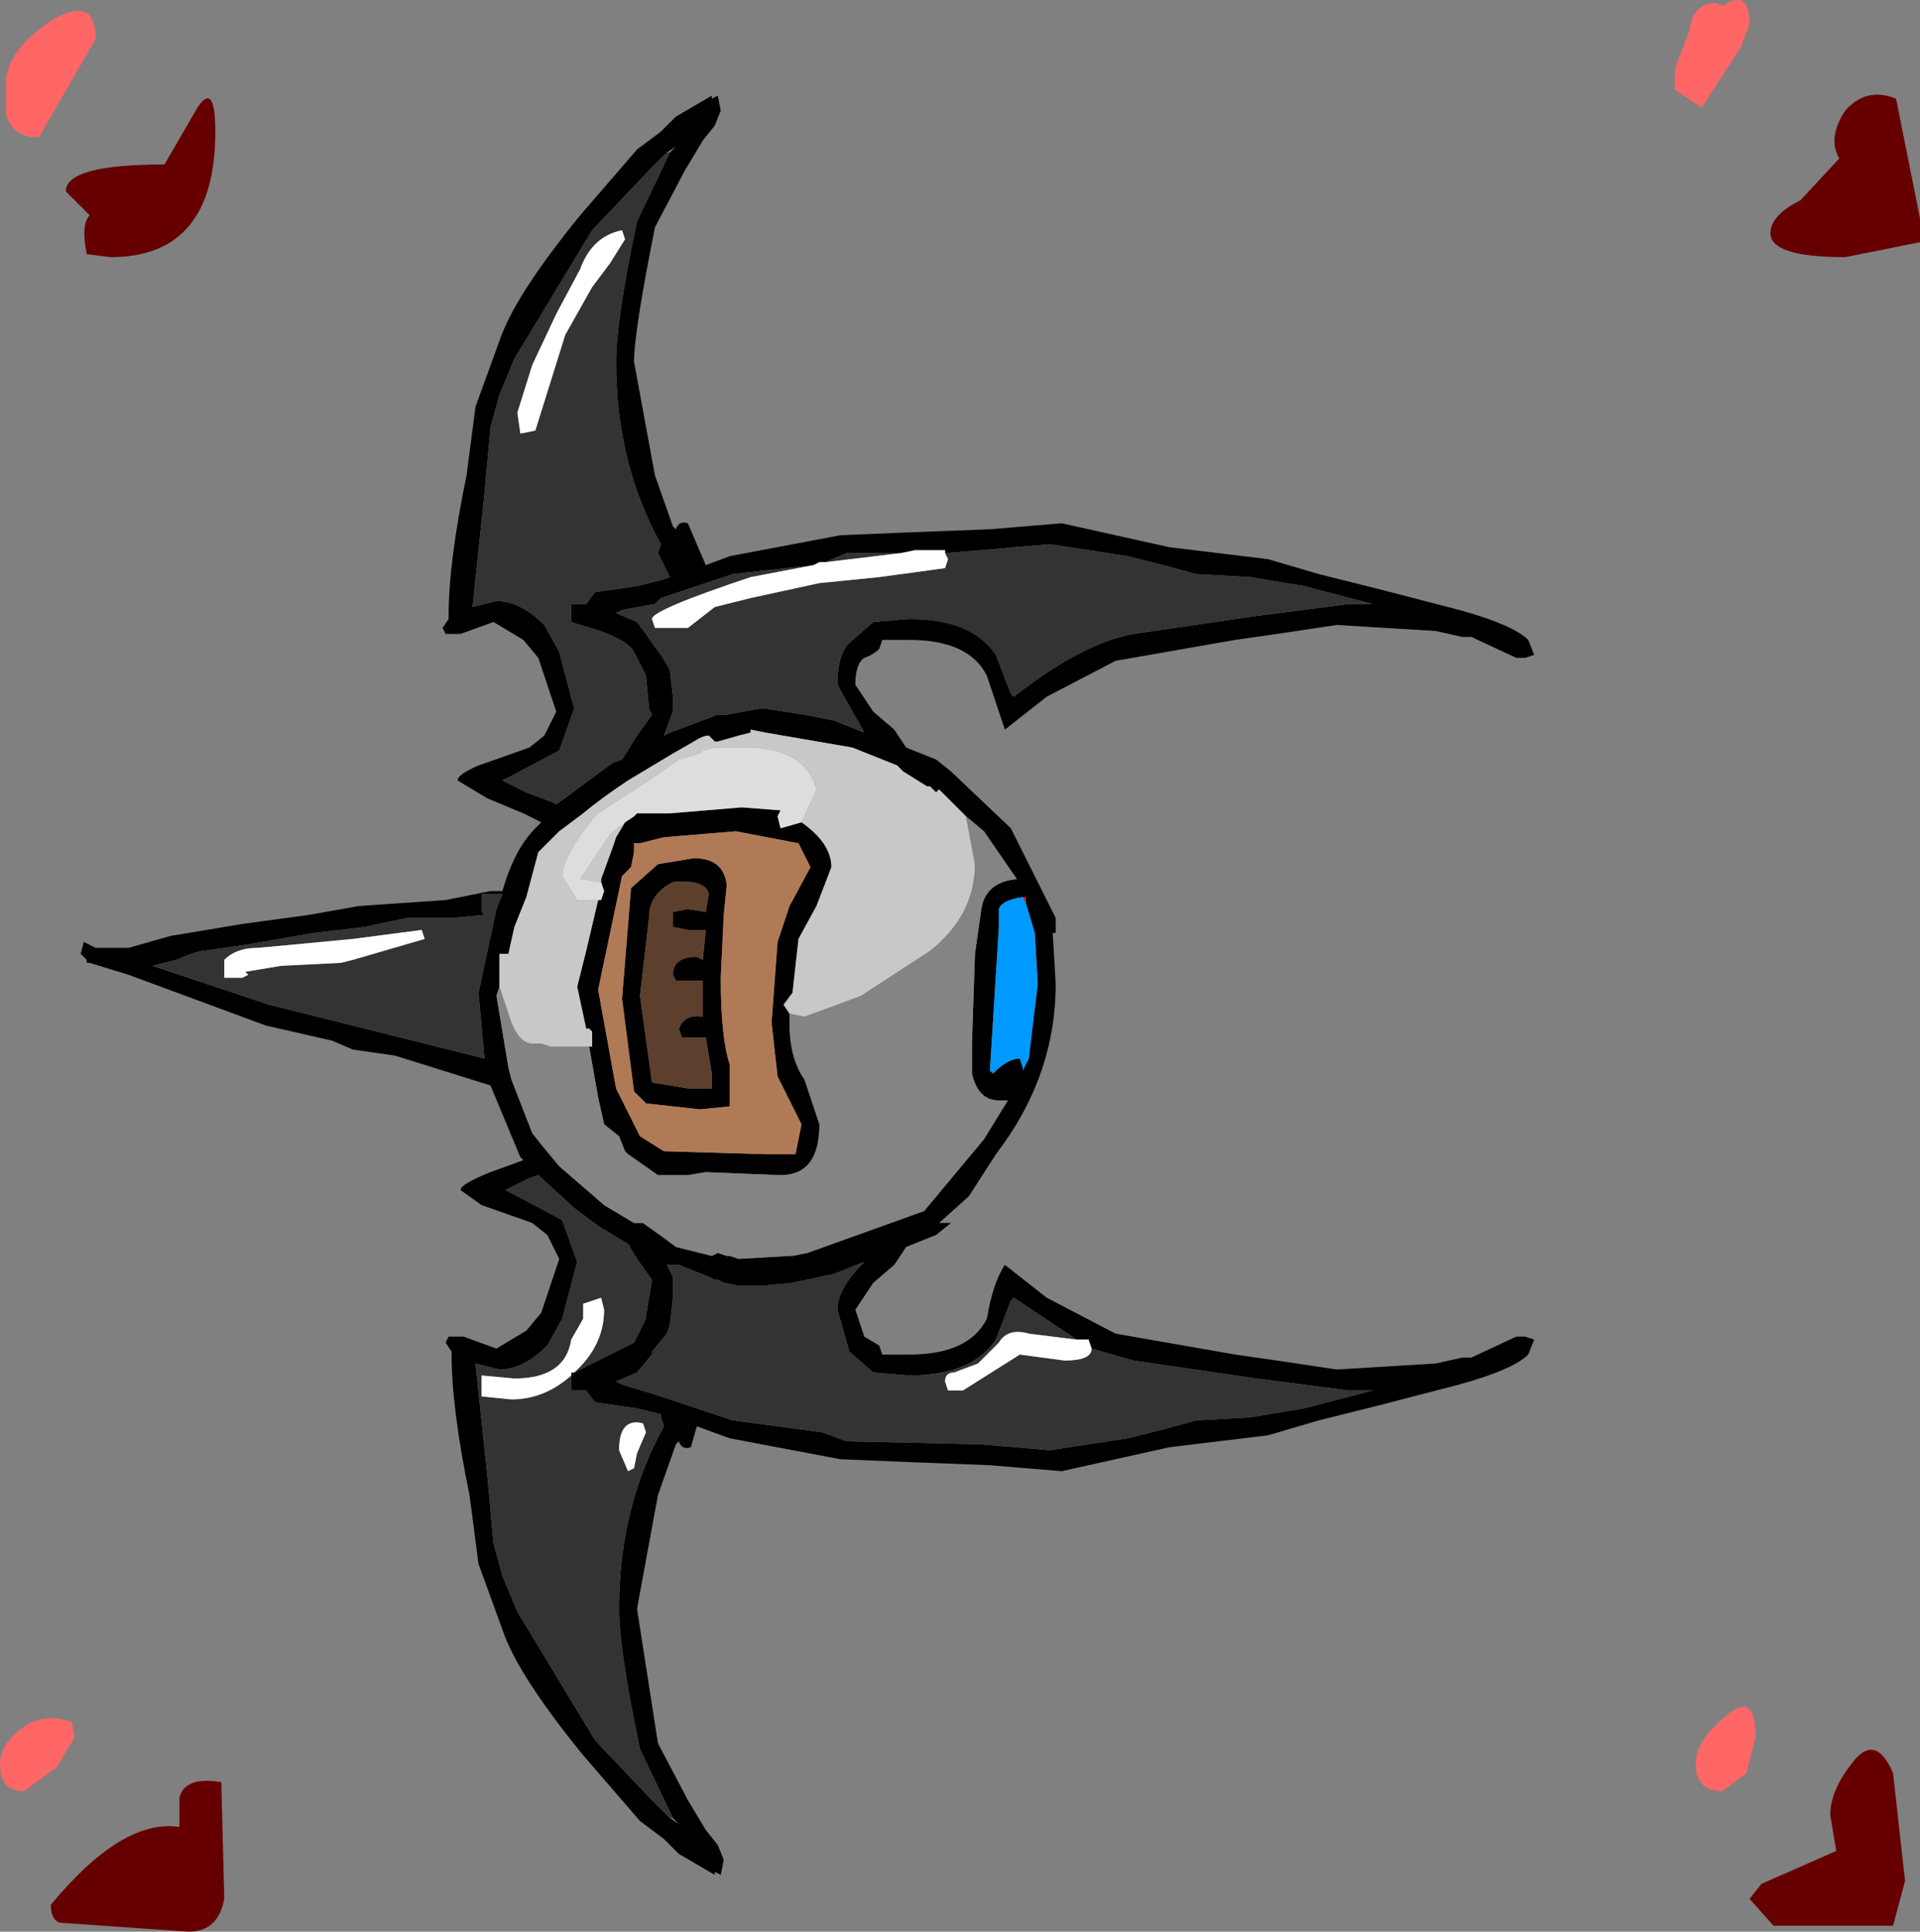 <?xml version="1.0" encoding="UTF-8" standalone="no"?>
<svg xmlns:xlink="http://www.w3.org/1999/xlink" height="32.3px" width="32.1px" xmlns="http://www.w3.org/2000/svg">
  <rect width="100%" height="100%" fill="#808080" stroke="none"/>
  <g transform="matrix(1.0, 0.0, 0.0, 1.0, -0.6, -0.3)">
    <path d="M29.85 0.7 L29.7 1.1 29.6 1.25 29.05 2.1 28.6 1.8 28.6 1.45 28.85 0.8 Q28.9 0.35 29.3 0.35 L29.4 0.4 Q29.85 0.1 29.85 0.7 M1.25 2.6 Q0.8 2.6 0.7 2.2 L0.7 1.7 Q0.7 1.15 1.45 0.65 2.2 0.2 2.2 0.95 L1.25 2.6 M1.85 29.35 L1.55 29.85 1.0 30.25 Q0.6 30.25 0.6 29.8 0.6 29.5 0.9 29.25 1.3 28.9 1.8 29.1 L1.85 29.35 M29.95 29.35 L29.8 29.95 29.4 30.25 Q28.95 30.25 28.95 29.8 28.95 29.4 29.45 29.0 29.95 28.55 29.95 29.35" fill="#ff6666" fill-rule="evenodd" stroke="none"/>
    <path d="M32.7 3.95 L32.7 4.35 31.45 4.6 Q30.2 4.6 30.2 4.2 30.2 3.9 30.7 3.65 L31.35 2.95 Q31.15 2.6 31.45 2.15 31.8 1.75 32.3 1.95 L32.7 3.95 M4.2 2.5 Q4.2 4.6 2.45 4.6 L2.05 4.55 Q1.95 4.05 2.1 3.9 L1.7 3.5 Q1.7 3.05 3.35 3.05 L3.9 2.1 Q4.2 1.65 4.2 2.5 M3.6 30.35 Q3.7 30.0 4.3 30.1 L4.35 32.05 Q4.25 32.6 3.75 32.6 L1.6 32.45 Q1.45 32.4 1.45 32.15 2.65 30.7 3.6 30.85 L3.6 30.35 M32.25 32.5 L31.25 32.5 30.25 32.5 29.85 32.05 30.05 31.8 31.3 31.25 31.2 30.65 Q31.2 30.25 31.55 29.8 31.95 29.25 32.25 29.95 L32.45 31.75 32.25 32.5" fill="#660000" fill-rule="evenodd" stroke="none"/>
    <path d="M22.65 9.9 L23.65 10.15 25.0 10.5 Q25.9 10.75 26.15 11.0 L26.25 11.25 26.1 11.3 26.0 11.3 25.95 11.3 25.2 10.95 25.05 10.95 24.6 10.85 22.95 10.75 21.95 10.9 21.25 11.0 19.25 11.35 18.1 11.95 17.4 12.5 17.1 11.6 Q16.8 11.0 15.8 11.0 L15.35 11.0 15.3 11.15 Q15.2 11.25 15.05 11.3 14.9 11.4 14.9 11.75 L15.2 12.2 15.55 12.5 15.75 12.8 16.25 13.0 16.5 13.2 17.5 14.15 18.1 15.35 18.25 15.65 18.25 15.9 18.2 15.9 18.25 16.75 Q18.25 18.3 17.25 19.6 L16.8 20.3 16.3 20.75 16.5 20.75 16.25 20.95 15.75 21.15 15.55 21.45 15.2 21.75 14.9 22.2 15.05 22.65 15.3 22.8 15.35 22.95 15.8 22.95 Q16.8 22.95 17.1 22.35 17.2 21.75 17.4 21.45 L18.1 22.0 19.25 22.6 21.25 22.95 21.95 23.05 22.95 23.2 24.6 23.1 25.05 23.0 25.2 23.0 25.95 22.65 26.0 22.65 26.1 22.65 26.25 22.7 26.15 22.95 Q25.9 23.2 25.0 23.45 L23.65 23.8 22.65 24.05 21.8 24.3 20.15 24.5 18.35 24.9 17.15 24.8 15.85 24.75 14.65 24.7 12.8 24.35 12.25 24.15 12.15 24.5 Q12.0 24.55 11.95 24.4 L11.9 24.45 11.6 25.3 11.25 27.2 11.6 29.45 12.1 30.4 12.4 30.9 12.6 31.15 12.7 31.4 12.65 31.65 12.55 31.6 12.55 31.65 11.95 31.3 11.7 31.05 11.3 30.75 10.35 29.65 Q9.25 28.3 9.0 27.55 L8.6 26.45 8.45 25.3 Q8.15 23.85 8.15 22.95 L8.15 22.9 8.05 22.75 8.1 22.65 8.35 22.65 8.9 22.85 9.4 22.55 9.65 22.25 9.95 21.35 9.75 20.95 9.5 20.75 8.65 20.45 8.3 20.2 Q8.3 20.1 8.8 19.9 L9.35 19.7 9.3 19.65 8.8 18.45 7.2 17.95 6.5 17.85 6.15 17.7 5.05 17.45 2.75 16.6 2.1 16.4 2.05 16.4 2.05 16.35 1.95 16.25 2.0 16.05 2.2 16.15 2.75 16.15 3.45 15.95 4.65 15.75 5.75 15.6 6.6 15.45 8.05 15.35 8.8 15.2 9.0 15.2 Q9.2 14.5 9.55 14.15 L9.65 14.05 9.35 13.9 8.75 13.65 8.25 13.35 Q8.25 13.25 8.6 13.1 L9.45 12.8 9.7 12.6 9.9 12.2 9.6 11.3 9.35 11.0 8.85 10.7 8.3 10.9 8.05 10.9 8.0 10.8 8.1 10.65 8.1 10.6 Q8.1 9.7 8.4 8.25 L8.55 7.1 8.95 6.0 Q9.2 5.25 10.3 3.9 L11.25 2.8 11.65 2.5 11.9 2.25 12.5 1.9 12.5 1.95 12.6 1.9 12.65 2.15 12.55 2.4 12.35 2.65 12.05 3.15 11.55 4.1 Q11.2 5.85 11.2 6.35 L11.55 8.25 11.85 9.1 11.9 9.15 Q11.95 9.0 12.1 9.05 L12.4 9.75 12.8 9.6 14.65 9.25 15.85 9.2 17.15 9.15 18.35 9.05 20.15 9.45 21.8 9.65 22.65 9.9 M14.2 9.75 L12.85 9.9 11.65 10.3 11.55 10.4 11.0 10.5 10.9 10.55 11.25 10.7 11.4 10.9 11.5 11.05 11.65 11.25 11.8 11.5 11.85 11.95 11.85 12.2 11.7 12.6 11.8 12.55 12.6 12.25 12.75 12.25 13.3 12.15 13.4 12.15 14.05 12.25 14.55 12.35 15.05 12.55 14.6 11.75 Q14.6 11.25 14.8 11.05 L15.2 10.7 15.8 10.65 Q16.85 10.65 17.25 11.25 L17.5 11.9 17.55 11.95 Q18.7 11.05 19.55 10.9 L21.6 10.6 23.15 10.4 23.55 10.4 22.4 10.1 21.5 9.95 20.6 9.9 20.05 9.75 19.45 9.6 18.15 9.4 17.0 9.5 16.4 9.55 16.4 9.5 15.9 9.5 15.65 9.55 14.75 9.55 14.4 9.7 14.3 9.7 14.2 9.75 M18.6 22.7 L17.55 22.0 17.5 22.05 17.25 22.7 Q16.85 23.3 15.8 23.3 L15.2 23.25 14.8 22.9 14.6 22.2 Q14.6 21.85 15.05 21.4 L14.55 21.6 13.85 21.75 13.35 21.8 12.95 21.8 12.7 21.75 12.6 21.7 12.55 21.7 12.45 21.65 11.95 21.45 11.75 21.45 11.85 21.65 11.85 22.0 11.8 22.45 11.75 22.6 11.5 22.9 11.5 22.95 11.25 23.25 10.9 23.4 11.0 23.45 11.65 23.65 12.85 24.05 14.35 24.25 14.75 24.4 17.0 24.45 18.15 24.55 19.45 24.35 20.05 24.2 20.6 24.05 21.5 24.0 22.4 23.85 23.55 23.55 23.15 23.55 21.6 23.35 19.55 23.05 18.85 22.85 18.8 22.7 18.6 22.7 M11.8 2.85 L11.9 2.75 11.75 2.85 11.45 3.15 10.5 4.15 9.2 6.3 8.95 6.9 8.8 7.45 8.7 8.55 8.5 10.45 8.9 10.35 Q9.3 10.35 9.7 10.75 L9.95 11.2 10.2 12.15 9.95 12.85 9.1 13.3 9.0 13.35 9.4 13.55 9.8 13.7 9.9 13.75 10.85 13.05 11.0 13.0 11.25 12.6 11.5 12.25 11.45 12.15 11.4 11.6 11.2 11.2 Q11.05 10.95 10.3 10.75 L10.15 10.7 10.15 10.4 10.4 10.4 10.55 10.2 11.25 10.1 11.65 10.0 11.8 9.95 11.6 9.55 11.65 9.4 Q10.9 8.05 10.9 6.35 10.9 5.65 11.25 4.0 L11.8 2.85 M16.75 13.95 L16.3 13.5 16.25 13.55 16.15 13.45 16.1 13.45 15.7 13.2 15.6 13.1 14.85 12.8 13.4 12.55 13.15 12.5 13.15 12.55 12.95 12.6 12.6 12.7 12.55 12.7 12.45 12.6 Q12.35 12.6 12.2 12.7 L11.85 12.9 11.35 13.2 11.1 13.35 Q10.65 13.65 10.35 13.9 L9.95 14.2 9.6 14.55 9.4 15.3 9.2 15.8 9.1 16.25 8.95 16.25 8.95 16.8 8.9 16.95 9.1 18.15 9.15 18.35 9.5 19.25 9.7 19.5 9.95 19.8 10.7 20.45 11.2 20.75 11.35 20.75 11.7 21.0 11.9 21.15 12.5 21.3 12.6 21.25 12.75 21.3 12.8 21.3 12.95 21.35 13.8 21.3 13.85 21.3 14.1 21.25 16.05 20.55 17.05 19.35 17.45 18.7 17.3 18.7 Q16.95 18.7 16.85 18.25 L16.85 17.75 16.9 16.25 17.0 15.55 Q17.05 15.05 17.6 15.0 L17.05 14.2 16.75 13.95 M10.45 17.8 L10.5 17.8 10.5 17.55 10.45 17.5 10.4 17.5 10.25 16.8 10.4 16.2 10.6 15.35 10.65 15.35 10.7 15.2 10.65 15.05 10.65 15.0 10.85 14.45 10.9 14.3 11.05 14.05 11.2 13.95 11.25 13.9 11.3 13.9 11.8 13.9 13.0 13.8 13.65 13.85 13.6 13.95 13.65 14.15 14.0 14.05 Q14.5 14.4 14.5 14.8 L14.25 15.45 13.95 16.0 13.85 16.9 13.7 17.1 13.8 17.25 13.8 17.4 Q13.8 18.0 14.05 18.35 L14.3 19.1 Q14.3 19.95 13.65 19.95 L12.4 19.9 12.1 19.95 11.75 19.95 11.6 19.95 11.1 19.6 11.05 19.55 10.95 19.3 10.7 19.1 10.6 18.65 10.45 17.8 M8.65 15.25 L8.65 15.55 8.7 15.6 8.15 15.65 7.4 15.65 6.7 15.8 5.85 15.9 4.7 16.1 4.0 16.2 Q3.9 16.2 3.55 16.35 L3.15 16.45 5.1 17.1 8.7 18.0 8.6 16.9 8.9 15.5 9.0 15.25 8.65 15.25 M10.2 23.25 L10.3 23.2 11.2 22.75 11.4 22.35 11.4 22.3 11.5 21.7 11.25 21.35 11.1 21.1 10.6 20.8 10.2 20.5 9.6 19.95 9.45 20.0 9.05 20.2 9.15 20.25 10.0 20.7 10.25 21.4 10.0 22.35 9.75 22.8 Q9.35 23.2 8.95 23.2 L8.55 23.1 8.75 25.0 8.85 26.1 9.0 26.65 9.25 27.25 10.55 29.4 11.5 30.4 11.8 30.7 11.95 30.8 11.85 30.7 11.3 29.55 Q10.95 27.9 10.95 27.2 10.95 25.5 11.7 24.15 L11.65 24.0 11.65 23.95 11.25 23.85 10.55 23.75 10.4 23.55 10.15 23.55 10.15 23.3 10.15 23.25 10.2 23.25 M17.75 15.4 L17.75 15.3 17.7 15.3 Q17.35 15.35 17.3 15.5 L17.3 15.8 17.15 18.2 17.2 18.25 Q17.45 18.0 17.65 18.0 L17.7 18.15 17.7 18.2 17.8 18.0 17.95 16.75 17.9 15.9 17.75 15.4 M13.95 14.4 L12.9 14.2 11.7 14.3 11.3 14.4 11.2 14.4 11.2 14.55 11.15 14.8 11.0 14.95 10.6 16.85 10.9 18.5 11.3 19.3 11.7 19.55 13.4 19.6 13.9 19.6 14.0 19.1 13.6 18.3 13.5 17.4 13.6 16.05 13.8 15.45 14.15 14.8 13.95 14.4 M11.85 15.05 Q11.45 15.25 11.45 15.65 L11.3 16.95 11.5 18.4 12.1 18.5 12.5 18.5 12.5 18.25 12.4 17.65 12.0 17.65 11.95 17.5 Q12.05 17.25 12.35 17.3 L12.35 16.9 12.35 16.7 11.9 16.7 11.85 16.6 Q11.85 16.3 12.25 16.3 L12.35 16.35 12.4 15.85 12.1 15.85 11.85 15.8 11.85 15.55 12.1 15.5 12.4 15.55 12.45 15.25 Q12.4 15.0 11.85 15.05 M12.2 14.65 Q12.7 14.65 12.75 15.1 L12.7 15.6 12.65 16.65 Q12.65 17.65 12.8 18.1 L12.8 18.8 12.3 18.85 11.4 18.75 11.2 18.55 11.0 17.0 11.15 15.15 11.6 14.75 12.2 14.65" fill="#000000" fill-rule="evenodd" stroke="none"/>
    <path d="M16.4 9.55 L17.0 9.5 18.15 9.4 19.45 9.6 20.05 9.75 20.6 9.9 21.5 9.95 22.4 10.1 23.55 10.4 23.15 10.4 21.6 10.6 19.55 10.9 Q18.7 11.05 17.55 11.95 L17.5 11.9 17.25 11.25 Q16.85 10.65 15.8 10.65 L15.2 10.7 14.8 11.05 Q14.6 11.25 14.6 11.75 L15.05 12.55 14.55 12.35 14.05 12.25 13.4 12.15 13.3 12.15 12.75 12.25 12.6 12.25 11.8 12.55 11.7 12.6 11.85 12.2 11.85 11.95 11.8 11.5 11.65 11.25 11.5 11.05 11.4 10.9 11.25 10.7 10.9 10.55 11.0 10.5 11.55 10.4 11.65 10.3 12.85 9.9 14.2 9.75 13.15 9.95 Q11.5 10.5 11.5 10.65 L11.55 10.8 12.1 10.8 12.55 10.45 13.15 10.3 14.3 10.05 15.3 9.95 16.4 9.8 16.45 9.65 16.4 9.55 M14.4 9.7 L14.75 9.55 15.65 9.55 14.4 9.7 M18.85 22.85 L19.55 23.05 21.6 23.35 23.15 23.55 23.55 23.55 22.4 23.85 21.5 24.0 20.6 24.05 20.05 24.2 19.45 24.35 18.15 24.55 17.0 24.45 14.75 24.4 14.35 24.25 12.85 24.05 11.65 23.65 11.0 23.45 10.9 23.4 11.25 23.25 11.5 22.95 11.5 22.9 11.75 22.6 11.8 22.45 11.85 22.0 11.85 21.65 11.75 21.45 11.95 21.45 12.45 21.65 12.55 21.7 12.6 21.7 12.7 21.75 12.95 21.8 13.35 21.8 13.85 21.75 14.55 21.6 15.05 21.4 Q14.6 21.85 14.6 22.2 L14.8 22.9 15.2 23.25 15.8 23.3 Q16.85 23.3 17.25 22.7 L17.5 22.05 17.55 22.0 18.6 22.7 17.8 22.6 Q17.45 22.5 17.3 22.75 L16.95 23.1 16.55 23.25 Q16.4 23.25 16.4 23.4 L16.45 23.55 16.7 23.55 17.65 22.95 18.4 23.05 Q18.85 23.05 18.85 22.85 M11.75 2.85 L11.8 2.85 11.25 4.0 Q10.9 5.65 10.9 6.35 10.9 8.05 11.65 9.4 L11.6 9.55 11.8 9.95 11.65 10.0 11.25 10.1 10.55 10.2 10.4 10.4 10.15 10.4 10.15 10.7 10.3 10.75 Q11.05 10.95 11.2 11.2 L11.4 11.6 11.45 12.15 11.5 12.25 11.25 12.6 11.0 13.0 10.85 13.05 9.9 13.75 9.8 13.7 9.4 13.55 9.0 13.35 9.1 13.3 9.95 12.85 10.2 12.15 9.95 11.2 9.7 10.75 Q9.3 10.35 8.9 10.35 L8.5 10.45 8.7 8.55 8.8 7.45 8.95 6.9 9.2 6.3 10.5 4.15 11.45 3.15 11.75 2.85 M10.5 5.1 L10.8 4.7 11.05 4.3 11.0 4.15 Q10.5 4.25 10.3 4.8 L9.9 5.55 9.5 6.4 9.25 7.2 9.3 7.55 9.55 7.5 10.05 5.9 10.5 5.1 M8.65 15.25 L9.0 15.25 8.9 15.5 8.6 16.9 8.7 18.0 5.1 17.1 3.15 16.45 3.55 16.35 Q3.9 16.2 4.0 16.2 L4.7 16.1 5.85 15.9 6.7 15.8 7.4 15.65 8.15 15.65 8.7 15.6 8.65 15.55 8.65 15.25 M6.5 16.0 L5.45 16.1 4.9 16.15 Q4.55 16.15 4.35 16.35 L4.35 16.65 4.65 16.65 4.75 16.6 4.7 16.55 5.3 16.45 6.3 16.4 6.5 16.35 7.7 16.0 7.65 15.85 6.5 16.0 M11.8 30.7 L11.5 30.4 10.55 29.4 9.25 27.25 9.0 26.65 8.85 26.1 8.75 25.0 8.55 23.1 8.95 23.2 Q9.35 23.2 9.75 22.8 L10.0 22.35 10.25 21.4 10.0 20.7 9.15 20.25 9.05 20.2 9.45 20.0 9.6 19.95 10.2 20.5 10.6 20.8 11.1 21.1 11.25 21.35 11.5 21.7 11.4 22.3 11.4 22.35 11.2 22.75 10.3 23.2 10.2 23.25 Q10.7 22.8 10.7 22.2 L10.65 22.0 10.35 22.1 10.35 22.35 10.15 22.7 Q10.05 23.35 9.2 23.35 L8.65 23.3 8.65 23.65 9.15 23.7 Q9.7 23.7 10.15 23.3 L10.15 23.55 10.4 23.55 10.55 23.75 11.25 23.85 11.65 23.95 11.65 24.0 11.7 24.15 Q10.95 25.5 10.95 27.2 10.95 27.9 11.3 29.55 L11.85 30.7 11.8 30.7 M11.35 24.1 Q10.95 24.0 10.95 24.55 L11.1 24.9 11.2 24.85 11.25 24.6 11.4 24.25 11.35 24.1" fill="#333333" fill-rule="evenodd" stroke="none"/>
    <path d="M16.4 9.55 L16.45 9.65 16.4 9.8 15.3 9.95 14.3 10.05 13.15 10.3 12.55 10.45 12.1 10.8 11.55 10.8 11.5 10.65 Q11.5 10.5 13.15 9.95 L14.2 9.75 14.3 9.7 14.4 9.7 15.65 9.55 15.9 9.5 16.4 9.5 16.4 9.55 M18.6 22.7 L18.8 22.7 18.85 22.85 Q18.85 23.05 18.4 23.05 L17.65 22.95 16.7 23.55 16.45 23.55 16.4 23.4 Q16.4 23.25 16.55 23.25 L16.95 23.1 17.3 22.75 Q17.45 22.5 17.8 22.6 L18.6 22.7 M10.5 5.1 L10.05 5.9 9.55 7.5 9.3 7.55 9.25 7.2 9.5 6.4 9.9 5.55 10.3 4.8 Q10.5 4.25 11.0 4.15 L11.05 4.3 10.8 4.7 10.5 5.1 M6.5 16.0 L7.65 15.85 7.7 16.0 6.5 16.35 6.3 16.4 5.3 16.45 4.7 16.55 4.75 16.6 4.65 16.65 4.35 16.65 4.35 16.35 Q4.55 16.15 4.9 16.15 L5.45 16.1 6.5 16.0 M10.2 23.25 L10.15 23.25 10.15 23.3 Q9.7 23.7 9.15 23.7 L8.65 23.65 8.65 23.3 9.2 23.35 Q10.05 23.35 10.15 22.7 L10.35 22.35 10.35 22.1 10.65 22.0 10.7 22.2 Q10.7 22.8 10.2 23.25 M11.35 24.1 L11.4 24.25 11.25 24.6 11.2 24.85 11.1 24.9 10.95 24.55 Q10.95 24.0 11.35 24.1" fill="#ffffff" fill-rule="evenodd" stroke="none"/>
    <path d="M8.95 16.8 L8.95 16.25 9.1 16.25 9.2 15.8 9.4 15.3 9.6 14.55 9.95 14.2 10.35 13.9 Q10.65 13.65 11.1 13.35 L11.35 13.2 11.85 12.9 12.2 12.7 Q12.35 12.6 12.45 12.6 L12.55 12.7 12.6 12.7 12.95 12.6 13.15 12.55 13.15 12.5 13.4 12.55 14.85 12.8 15.6 13.1 15.7 13.2 16.1 13.45 16.15 13.45 16.25 13.55 16.3 13.5 16.75 13.95 16.9 14.75 Q16.9 15.6 16.15 16.2 L15.15 16.85 15.0 16.95 14.6 17.1 14.05 17.3 13.8 17.25 13.7 17.1 13.85 16.9 13.95 16.0 14.25 15.45 14.5 14.8 Q14.5 14.4 14.0 14.05 L14.25 13.5 Q14.05 12.75 12.9 12.8 L12.55 12.8 12.35 12.85 12.3 12.9 11.95 13.0 11.6 13.25 10.6 13.9 10.55 13.95 10.35 14.2 Q10.0 14.7 10.0 14.95 L10.25 15.35 10.6 15.35 10.4 16.2 10.25 16.8 10.4 17.5 10.45 17.5 10.5 17.55 10.5 17.8 10.45 17.8 9.8 17.8 9.65 17.75 9.5 17.75 Q9.25 17.75 9.1 17.25 L8.95 16.8 M11.05 14.05 L10.9 14.3 10.85 14.45 10.65 15.0 10.65 15.05 10.3 15.0 10.8 14.25 11.05 14.05" fill="#c8c8c8" fill-rule="evenodd" stroke="none"/>
    <path d="M16.75 13.95 L17.05 14.2 17.6 15.0 Q17.05 15.05 17.0 15.55 L16.9 16.25 16.85 17.75 16.85 18.25 Q16.95 18.7 17.3 18.7 L17.45 18.7 17.05 19.35 16.05 20.55 14.1 21.25 13.85 21.3 13.8 21.3 12.95 21.35 12.8 21.3 12.75 21.3 12.6 21.25 12.5 21.3 11.9 21.15 11.7 21.0 11.35 20.75 11.2 20.75 10.7 20.45 9.95 19.8 9.7 19.5 9.5 19.25 9.15 18.35 9.1 18.15 8.9 16.95 8.95 16.8 9.1 17.25 Q9.25 17.75 9.5 17.75 L9.65 17.75 9.8 17.8 10.45 17.8 10.6 18.65 10.7 19.1 10.95 19.3 11.05 19.55 11.1 19.6 11.6 19.95 11.75 19.95 12.1 19.95 12.4 19.9 13.65 19.95 Q14.3 19.95 14.3 19.1 L14.05 18.35 Q13.8 18.0 13.8 17.4 L13.8 17.25 14.05 17.3 14.6 17.1 15.0 16.95 15.15 16.85 16.15 16.2 Q16.9 15.6 16.9 14.75 L16.75 13.95" fill="#848484" fill-rule="evenodd" stroke="none"/>
    <path d="M17.7 15.3 L17.75 15.3 17.75 15.4 17.7 15.3" fill="#f70000" fill-rule="evenodd" stroke="none"/>
    <path d="M17.7 15.3 L17.75 15.4 17.9 15.9 17.95 16.75 17.8 18.0 17.7 18.2 17.7 18.15 17.65 18.0 Q17.45 18.0 17.2 18.25 L17.15 18.2 17.3 15.8 17.3 15.5 Q17.35 15.35 17.7 15.3" fill="#0099ff" fill-rule="evenodd" stroke="none"/>
    <path d="M10.6 15.35 L10.25 15.35 10.0 14.95 Q10.0 14.7 10.35 14.2 L10.55 13.95 10.6 13.9 11.6 13.25 11.95 13.0 12.3 12.9 12.35 12.85 12.55 12.8 12.9 12.8 Q14.05 12.75 14.25 13.5 L14.0 14.05 13.65 14.15 13.6 13.95 13.65 13.85 13.0 13.8 11.8 13.9 11.3 13.9 11.25 13.9 11.2 13.95 11.05 14.05 10.8 14.25 10.3 15.0 10.65 15.05 10.7 15.2 10.65 15.35 10.6 15.35" fill="#dddddd" fill-rule="evenodd" stroke="none"/>
    <path d="M13.95 14.4 L14.15 14.8 13.8 15.45 13.6 16.05 13.5 17.4 13.6 18.3 14.0 19.1 13.9 19.6 13.4 19.6 11.7 19.55 11.3 19.3 10.9 18.5 10.6 16.85 11.0 14.95 11.15 14.8 11.2 14.55 11.2 14.4 11.3 14.4 11.7 14.3 12.9 14.2 13.95 14.4 M12.2 14.65 L11.6 14.75 11.15 15.15 11.0 17.0 11.2 18.55 11.4 18.75 12.3 18.85 12.8 18.8 12.8 18.1 Q12.65 17.65 12.65 16.65 L12.7 15.6 12.75 15.1 Q12.7 14.65 12.2 14.65" fill="#b17a56" fill-rule="evenodd" stroke="none"/>
    <path d="M11.85 15.05 Q12.4 15.0 12.45 15.25 L12.4 15.55 12.1 15.5 11.85 15.55 11.85 15.8 12.1 15.85 12.4 15.85 12.35 16.35 12.25 16.3 Q11.85 16.3 11.85 16.6 L11.9 16.7 12.35 16.7 12.35 16.9 12.35 17.3 Q12.05 17.25 11.95 17.5 L12.0 17.65 12.4 17.65 12.5 18.25 12.5 18.5 12.1 18.5 11.5 18.4 11.3 16.95 11.45 15.65 Q11.45 15.25 11.85 15.05" fill="#5c3f2c" fill-rule="evenodd" stroke="none"/>
  </g>
</svg>
